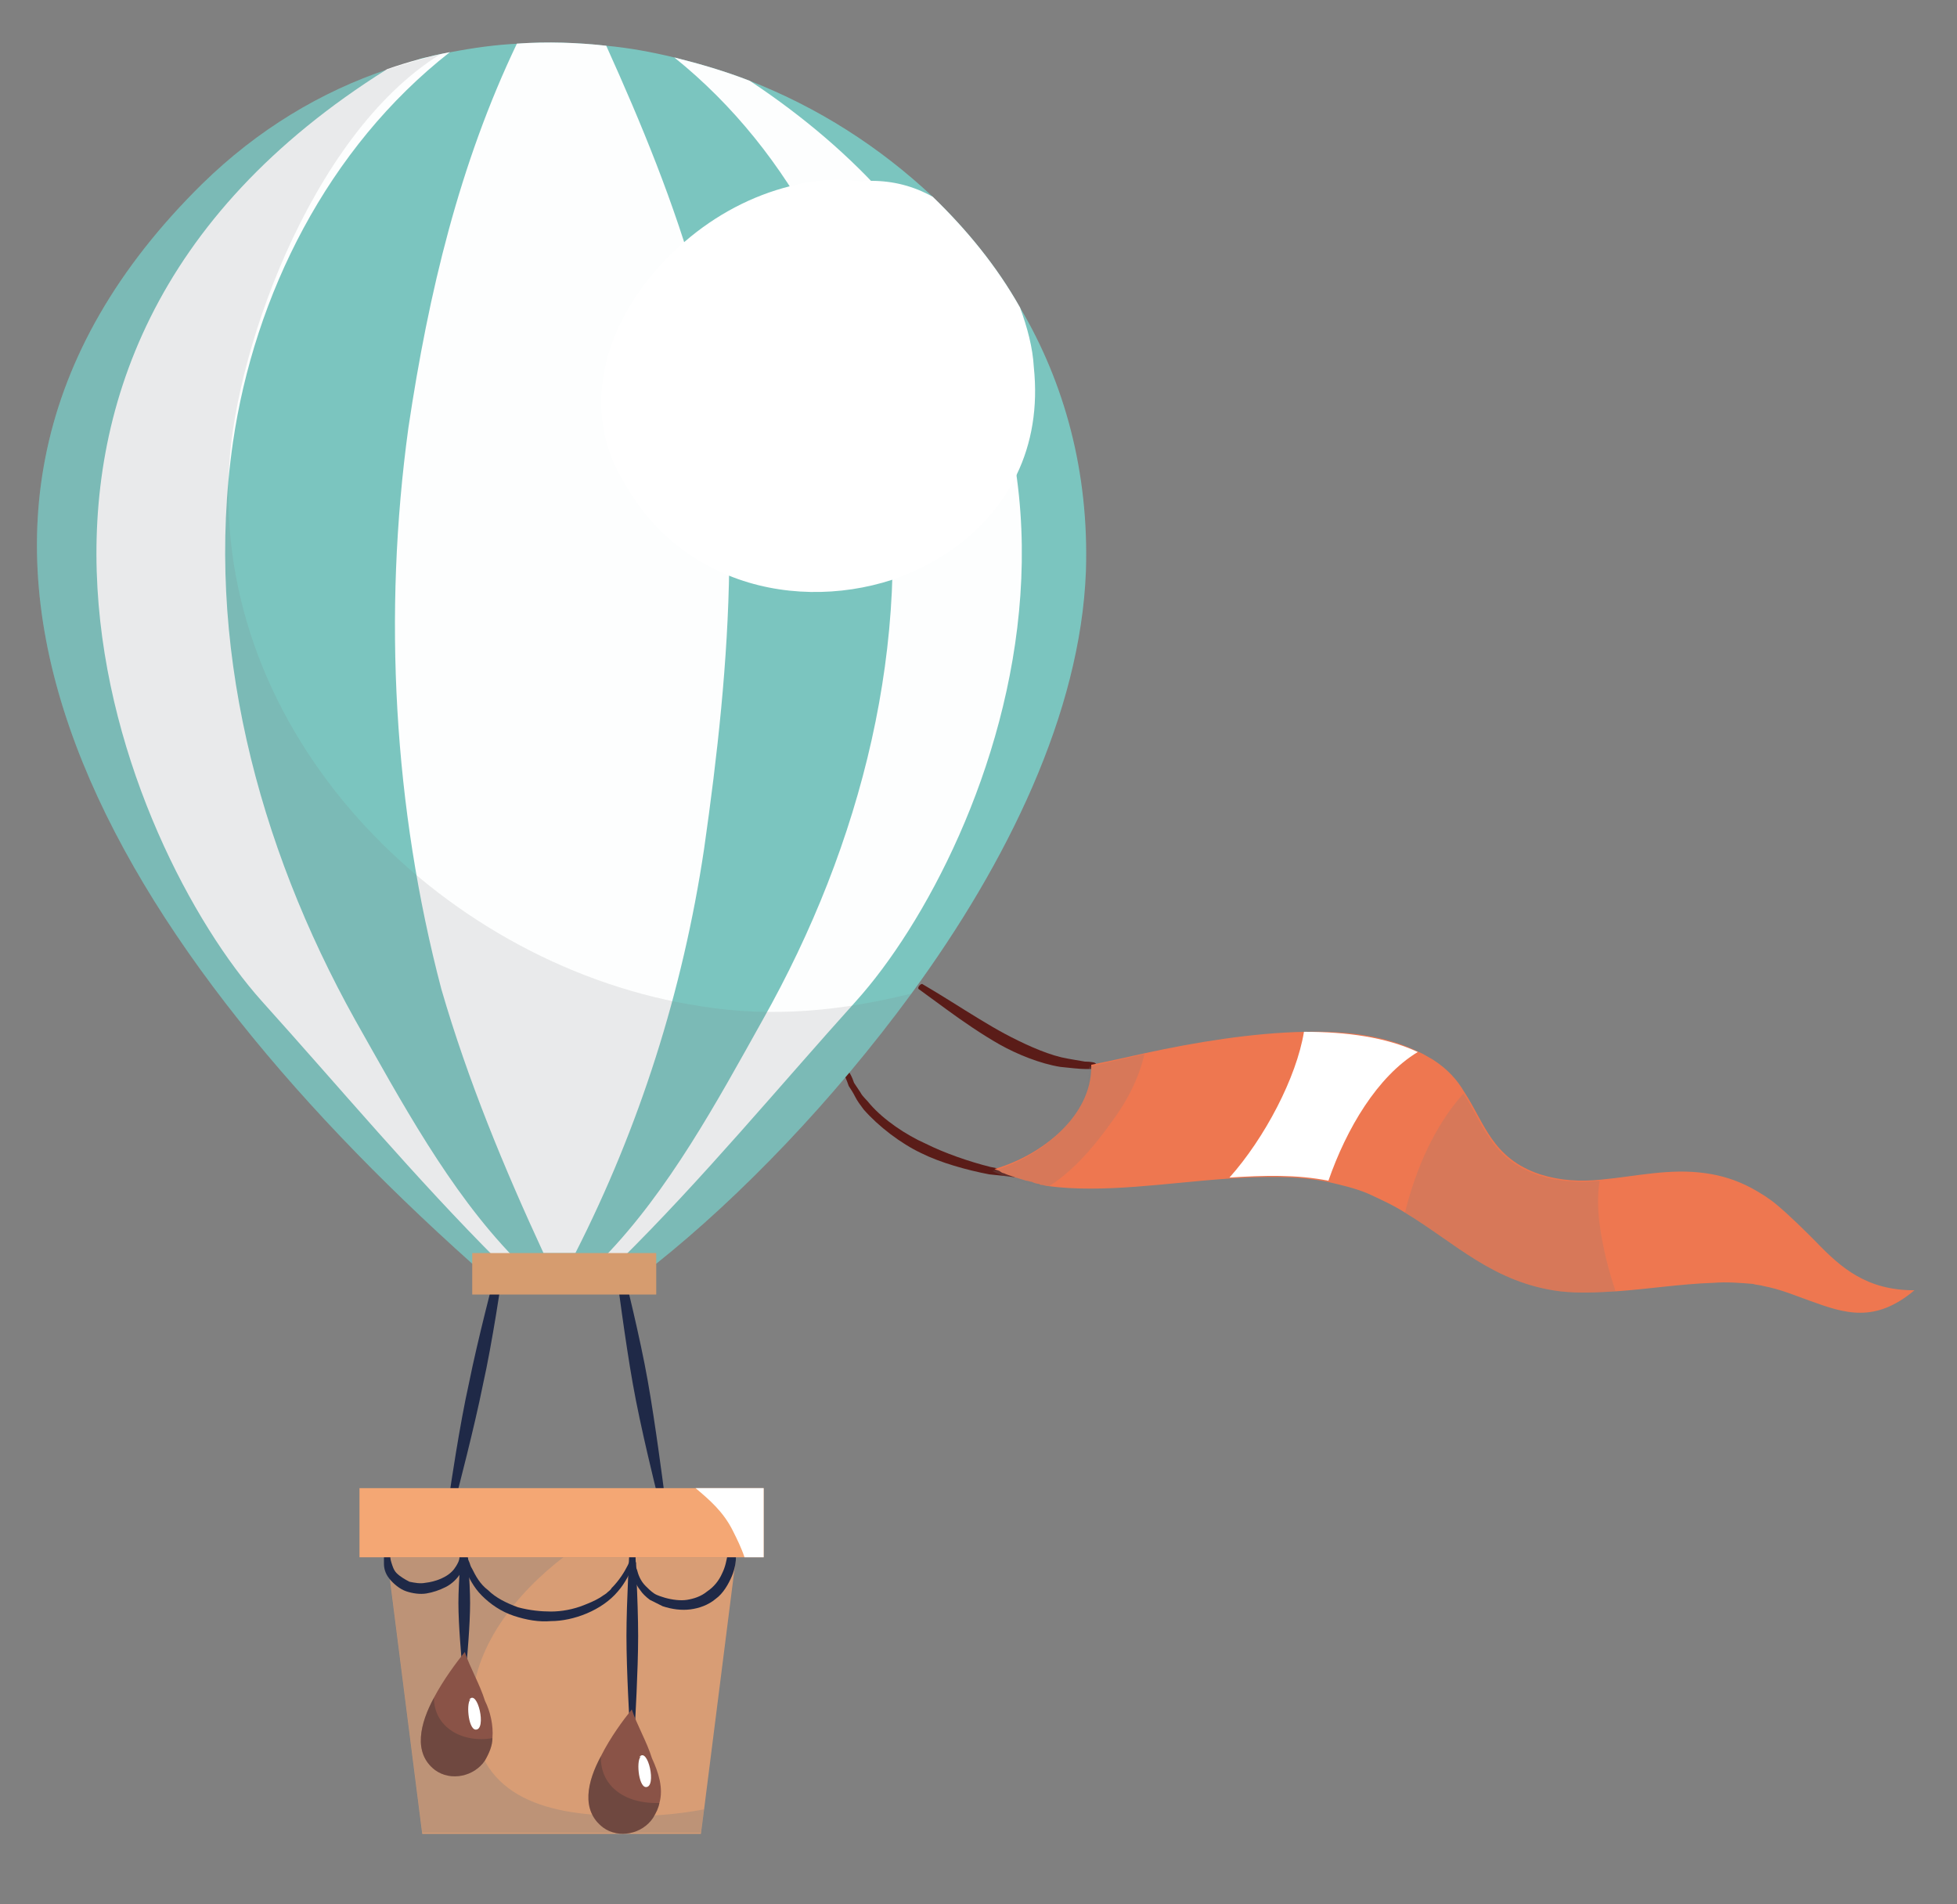 <?xml version="1.0" encoding="utf-8"?>
<!-- Generator: Adobe Illustrator 21.1.0, SVG Export Plug-In . SVG Version: 6.00 Build 0)  -->
<svg version="1.1" id="圖層_1" xmlns="http://www.w3.org/2000/svg" xmlns:xlink="http://www.w3.org/1999/xlink" x="0px" y="0px"
	 viewBox="0 0 184 179" style="enable-background:new 0 0 184 179;" xml:space="preserve">
<rect x="0" y="0" width="184" height="179" fill="#808080" stroke="none"/>
<style type="text/css">
	.st0{opacity:0.2;}
	.st1{fill:#7C7C7D;}
	.st2{fill:#FFFFFF;}
	.st3{fill:#5A1C18;}
	.st4{fill:#EE7750;}
	.st5{fill:#7BC5BF;}
	.st6{fill:#1F2947;}
	.st7{fill:#D89D75;}
	.st8{opacity:0.3;}
	.st9{fill:#FDFEFE;}
	.st10{fill:#8A5347;}
	.st11{opacity:0.15;}
	.st12{fill:#D69C6F;}
	.st13{fill:#F4A774;}
	.st14{fill:#303030;}
</style>
<g>
	<g class="st0">
		<path class="st1" d="M180,121.3c-3.7,3.1-6.5,2.2-9.8,1c-0.3-1.9-0.2-3.8,0.4-5.4C173.1,119.2,175.5,121.3,180,121.3z"/>
	</g>
	<path class="st2" d="M167,113.4c-0.5,2.4-0.9,4.9-1.2,7.4c-0.3-0.1-0.7-0.1-1-0.2c-1.2-0.1-2.5-0.2-3.7-0.1c0.6-3.2-0.1-7-0.8-10.1
		c1.4,0.2,2.8,0.6,4.3,1.4C165.5,112.3,166.3,112.8,167,113.4z"/>
	<g>
		<g>
			<path class="st3" d="M103,100.5c0,0-0.4,0-0.9,0c-0.6,0-1.4-0.1-2.4-0.2c-1.9-0.3-4.1-1.2-5.7-2.1c-1.6-0.9-3.5-2.2-5-3.3
				c-1.5-1.1-2.6-1.9-2.6-1.9c-0.2-0.1,0.1-0.5,0.3-0.5c0,0,1.2,0.7,2.8,1.7c1.6,1,3.5,2.2,5,3c1.5,0.8,3.6,1.8,5.3,2.2
				c0.9,0.2,1.7,0.3,2.2,0.4c0.6,0,0.9,0.1,0.9,0.1C103.2,100,103.2,100.5,103,100.5z"/>
		</g>
		<g>
			<path class="st3" d="M96.6,110.8c0,0-0.4,0-1-0.1c-0.7-0.1-1.6-0.2-2.6-0.3c-2.1-0.4-4.6-1.1-6.4-2c-1.9-0.9-4-2.5-5.4-4.1
				c-0.3-0.4-0.6-0.8-0.8-1.2c-0.2-0.4-0.4-0.7-0.6-1c-0.2-0.6-0.4-1-0.4-1c-0.1-0.2,0.4-0.4,0.5-0.2c0,0,0.2,0.3,0.4,0.9
				c0.2,0.3,0.4,0.6,0.6,0.9c0.2,0.4,0.6,0.7,0.9,1.1c1.3,1.5,3.4,2.9,5.2,3.7c1.8,0.9,4.1,1.7,6.1,2.2c1,0.2,1.9,0.4,2.5,0.5
				c0.6,0.1,1,0.1,1,0.1C96.8,110.3,96.8,110.8,96.6,110.8z"/>
		</g>
		<path class="st4" d="M180,121.3c-3.7,3.1-6.5,2.2-9.8,1c-1.4-0.5-2.8-1.1-4.4-1.4c-0.3-0.1-0.7-0.1-1-0.2
			c-1.2-0.1-2.5-0.2-3.7-0.1c-3.1,0.1-6.2,0.6-9.2,0.8c-1.7,0.1-3.4,0.2-5.2,0c-6.3-0.8-9.8-4.5-14.6-7.4c-1.1-0.7-2.2-1.2-3.5-1.8
			c-1.2-0.5-2.5-0.8-3.8-1.1c-3-0.6-6.1-0.5-9.3-0.3c-5.8,0.4-11.7,1.4-17,0.7c-0.2,0-0.4-0.1-0.5-0.1c-0.1,0-0.2,0-0.3-0.1
			c-0.2,0-0.5-0.1-0.7-0.2c-0.2,0-0.3-0.1-0.5-0.1c-0.3-0.1-0.7-0.2-1-0.3c-0.1,0-0.2-0.1-0.3-0.1c-0.3-0.1-0.6-0.2-0.8-0.3
			c-0.1,0-0.3-0.1-0.4-0.2c-0.2-0.1-0.3-0.1-0.5-0.2c0,0,0,0,0,0c4.5-1.3,9.1-5,9.1-9.6c0-0.1,0-0.2,0-0.2c1.5-0.3,3.3-0.7,5.1-1.1
			c4.6-1,10-1.9,15-2c4-0.1,7.7,0.4,10.7,1.9c0.5,0.2,0.9,0.5,1.3,0.7c1.4,0.9,2.3,1.9,3,3.1c1.9,2.9,2.6,6.2,7.1,7.7
			c1.9,0.6,3.8,0.7,5.7,0.5c3.3-0.3,6.5-1.1,9.9-0.6h0c1.4,0.2,2.8,0.6,4.3,1.4c0.9,0.5,1.7,1,2.4,1.6c1.3,1.1,2.5,2.3,3.6,3.4
			C173.1,119.2,175.5,121.3,180,121.3z"/>
		<g class="st0">
			<path class="st1" d="M151.9,121.4c-1.7,0.1-3.4,0.2-5.2,0c-6.3-0.8-9.8-4.5-14.6-7.4c1-4.1,2.8-8.2,5.5-11.2
				c1.9,2.9,2.6,6.2,7.1,7.7c1.9,0.6,3.8,0.7,5.7,0.5c-0.2,1.2-0.2,2.6,0,4.1C150.7,117.3,151.2,119.3,151.9,121.4z"/>
		</g>
		<g class="st0">
			<path class="st1" d="M107.6,99.1c-0.5,2.2-1.6,4.4-3.1,6.4c-2,2.8-3.9,4.8-6,6.1c-1.8-0.3-3.5-0.7-5.2-1.5c4.5-1.3,9.1-5,9.1-9.6
				c0-0.1,0-0.2,0-0.2C104,99.9,105.8,99.5,107.6,99.1z"/>
		</g>
		<path class="st5" d="M102.1,53.7c-0.5,13.3-7.4,27.4-16.4,39.7c-7.4,10.1-16.1,19.1-24,25.4H44.4C9.7,87.8-13.4,49.2,19,17.3
			c5.2-5.1,11.2-8.7,17.5-10.8c0.7-0.2,1.5-0.5,2.2-0.7c0.2-0.1,0.4-0.1,0.6-0.2c0.1,0,0.2-0.1,0.3-0.1c0.3-0.1,0.6-0.1,0.9-0.2
			c0.2-0.1,0.5-0.1,0.8-0.2c0,0,0.1,0,0.1,0C41.7,5,42,5,42.4,4.9c2.1-0.4,4.2-0.7,6.4-0.8C51.5,3.9,54.3,4,57,4.3
			c2.2,0.2,4.3,0.6,6.4,1.1h0c2.4,0.6,4.8,1.3,7.1,2.2c0,0,0,0,0,0c6.4,2.5,12.2,6.2,17.2,10.9c3.2,3.1,6,6.5,8.2,10.4
			C100.1,36,102.4,44.4,102.1,53.7z"/>
		<g>
			<path class="st6" d="M42.3,140.2c0,0,0.9-6.2,1.8-10.2c0.8-4,2.4-10.1,2.4-10.1c0.1-0.2,0.7-0.1,0.7,0.1c0,0-0.9,6.2-1.8,10.2
				c-0.8,4-2.4,10.1-2.4,10.1C42.9,140.5,42.3,140.4,42.3,140.2z"/>
		</g>
		<g>
			<path class="st6" d="M61.7,140.1c0,0-1.5-6-2.2-10C58.8,126.2,58,120,58,120c0-0.2,0.7-0.3,0.7-0.2c0,0,1.5,6,2.2,10
				c0.7,3.9,1.5,10.1,1.5,10.1C62.4,140.1,61.8,140.3,61.7,140.1z"/>
		</g>
		<polygon class="st7" points="69.2,146.4 69.1,147.2 66.2,170.1 65.9,172.4 39.7,172.4 36.5,147.2 36.4,146.4 		"/>
		<g class="st8">
			<path class="st1" d="M66.2,170.1l-0.3,2.2H39.7l-3.3-26h16.7c-4.5,3.4-8.8,8.7-8.7,14.4c0.2,8.1,6.7,9.9,13.7,10
				C60.9,170.8,63.5,170.6,66.2,170.1z"/>
		</g>
		<path class="st9" d="M66.2,79.8c-2,13.4-6.1,26.2-12.1,38h-3c-3.7-8-7.1-16.2-9.6-24.8c-4.5-17.1-5.5-35.3-3.1-52.8
			c1.9-12.7,4.8-24.8,10.2-36.1C51.5,3.9,54.3,4,57,4.3c3.3,7.3,6.4,14.8,8.6,22.7C70.2,44.1,68.7,62.3,66.2,79.8z"/>
		<path class="st9" d="M48.3,118.2l-1.4,0.4c-7.9-7.9-15-16.4-22.3-24.5C11.8,79.8-7.7,34.1,36.4,6.5c2-0.7,3.9-1.2,5.9-1.6
			c-11.5,9-18.4,22.9-20.4,36.7c-2.7,18.7,2.3,37.8,11.5,54.3C37.7,103.5,42.2,111.9,48.3,118.2z"/>
		<path class="st9" d="M80.5,94.1c-7.3,8.1-14.4,16.7-22.3,24.5l-1.4-0.4c6.1-6.3,10.6-14.6,14.9-22.3C81,79.4,85.9,60.3,83.2,41.6
			c-2-13.6-8.6-27.2-19.8-36.2c2.4,0.6,4.8,1.3,7.1,2.2c0,0,0,0,0,0C112.3,35.3,93.2,80,80.5,94.1z"/>
		<g>
			<path class="st6" d="M43.4,156c0,0-0.3-3.2-0.3-5.3c0-2.1,0.3-5.3,0.3-5.3c0-0.1,0.5-0.1,0.5,0c0,0,0.3,3.2,0.3,5.3
				c0,2.1-0.3,5.3-0.3,5.3C43.9,156.1,43.4,156.1,43.4,156z"/>
		</g>
		<path class="st10" d="M46.3,163.4c0,0.7-0.3,1.4-0.7,2.1c-1,1.5-3.2,2-4.7,0.9c-2.1-1.6-1.4-4.4-0.1-6.8c0.9-1.7,2.1-3.3,2.9-4.3
			c0.5,1.5,1.4,3,1.9,4.6C46.1,160.9,46.4,162.2,46.3,163.4z"/>
		<g>
			<path class="st6" d="M59.8,146.2c0,0-0.1,0.4-0.3,1.1c-0.3,0.6-0.7,1.5-1.4,2.3c-1.5,1.8-4.2,2.8-6.3,2.8
				c-1.1,0.1-2.3-0.1-3.5-0.5c-1.2-0.4-2.2-1.1-3-1.9c-0.8-0.8-1.2-1.7-1.5-2.3c-0.1-0.3-0.2-0.6-0.2-0.8c0-0.2-0.1-0.3-0.1-0.3
				c-0.1-0.2,0.5-0.3,0.5-0.1c0,0,0,0.1,0.1,0.3c0.1,0.2,0.1,0.4,0.3,0.7c0.3,0.6,0.7,1.4,1.5,2c0.7,0.7,1.7,1.2,2.8,1.6
				c1.1,0.3,2.2,0.4,3.1,0.4c1,0,2.1-0.2,3.1-0.6c0.5-0.2,1-0.4,1.5-0.7l0.3-0.2l0.3-0.2c0.2-0.2,0.4-0.3,0.5-0.5
				c0.7-0.7,1.2-1.5,1.5-2.1c0.3-0.6,0.4-0.9,0.4-0.9C59.4,145.9,59.8,145.9,59.8,146.2z"/>
		</g>
		<g>
			<path class="st6" d="M69.2,145.5c0,0,0,0.1,0,0.2c0,0.1,0,0.3,0,0.6c0,0.5-0.1,1.2-0.4,1.9c-0.3,0.7-0.8,1.6-1.5,2.1
				c-0.7,0.6-1.6,0.9-2.4,1c-0.8,0.1-1.7,0-2.6-0.3c-0.4-0.2-0.8-0.4-1.2-0.6c-0.4-0.3-0.7-0.6-0.9-0.9c-0.5-0.6-0.7-1.4-0.8-1.8
				c0-0.3-0.1-0.4-0.1-0.6c0-0.1,0-0.2,0-0.2c0-0.2,0.5-0.1,0.5,0c0,0,0,0.1,0,0.2c0,0.1,0,0.3,0.1,0.5c0.1,0.4,0.3,1,0.8,1.5
				c0.2,0.2,0.5,0.5,0.8,0.7c0.3,0.2,0.7,0.3,1,0.4c0.7,0.2,1.5,0.3,2.1,0.2c0.6-0.1,1.3-0.3,1.9-0.8c0.6-0.4,1.1-1,1.4-1.7
				c0.3-0.6,0.4-1.2,0.5-1.7c0-0.2,0-0.4,0.1-0.5c0-0.1,0-0.2,0-0.2C68.7,145.4,69.2,145.4,69.2,145.5z"/>
		</g>
		<g>
			<path class="st6" d="M36.7,146.4c0,0,0,0.2,0.1,0.5c0.1,0.3,0.2,0.7,0.5,1c0.3,0.3,0.8,0.6,1.2,0.8c0.5,0.1,1,0.2,1.5,0.1
				c0.9-0.1,2.1-0.5,2.7-1.3c0.3-0.4,0.5-0.8,0.5-1.1c0.1-0.3,0.1-0.5,0.1-0.5c0-0.1,0.5-0.1,0.5,0c0,0,0,0.1,0,0.2
				c0,0.1,0,0.2,0,0.4c0,0.4-0.2,0.9-0.5,1.4c-0.3,0.5-0.8,1-1.4,1.3c-0.6,0.3-1.2,0.5-1.8,0.6c-0.6,0.1-1.3,0-1.9-0.2
				c-0.6-0.2-1.2-0.7-1.6-1.2c-0.4-0.5-0.5-1-0.5-1.4c0-0.4,0-0.6,0-0.6C36.2,146.3,36.6,146.3,36.7,146.4z"/>
		</g>
		<g class="st11">
			<path class="st1" d="M85.7,93.4c-7.4,10.1-16.1,19.1-24,25.4H44.4C9.7,87.8-13.4,49.2,19,17.3c5.2-5.1,11.2-8.7,17.5-10.8
				c1.6-0.5,3.2-1,4.9-1.4C29.1,12.7,21.7,33.9,21.5,45C20.6,70,42.2,91,65.9,94.6C72.7,95.7,79.3,95,85.7,93.4z"/>
		</g>
		<rect x="44.4" y="117.8" class="st12" width="17.3" height="3.9"/>
		<g>
			<path class="st6" d="M59.2,162.1c0,0-0.3-5-0.3-8.3c0-3.2,0.3-8.3,0.3-8.3c0-0.2,0.5-0.2,0.5,0c0,0,0.3,5,0.3,8.3
				c0,3.2-0.3,8.3-0.3,8.3C59.7,162.3,59.3,162.3,59.2,162.1z"/>
		</g>
		<rect x="33.8" y="139.9" class="st13" width="38" height="6.5"/>
		<path class="st10" d="M62,169.5c-0.1,0.5-0.3,0.9-0.6,1.4c-1,1.5-3.2,2-4.7,0.9c-2.1-1.6-1.5-4.3-0.2-6.7c0.9-1.8,2.1-3.4,2.9-4.4
			c0.5,1.5,1.4,3,1.9,4.6C61.9,166.6,62.4,168.1,62,169.5z"/>
		<g class="st8">
			<path class="st14" d="M46.3,163.4c0,0.7-0.3,1.4-0.7,2.1c-1,1.5-3.2,2-4.7,0.9c-2.1-1.6-1.4-4.4-0.1-6.8
				C40.8,162.4,43.5,163.9,46.3,163.4z"/>
		</g>
		<g class="st8">
			<path class="st14" d="M62,169.5c-0.1,0.5-0.3,0.9-0.6,1.4c-1,1.5-3.2,2-4.7,0.9c-2.1-1.6-1.5-4.3-0.2-6.7
				C56.4,167.7,58.5,169.6,62,169.5C62,169.5,62,169.5,62,169.5z"/>
		</g>
		<path class="st2" d="M95.6,44.6c-2.3,4.8-6.7,8.2-11.7,9.9c-4.9,1.6-10.5,1.6-15.4-0.4c-3.9-1.6-7.4-4.4-9.8-8.7
			c-4.8-7.8-1.1-16.9,5.7-22.7c2.9-2.5,6.3-4.3,9.9-5.2c2.6-0.7,5.4-0.8,7.9-0.2l0,0L81,17c0.3,0,0.6,0,0.9,0c2.1,0,4,0.5,5.8,1.5
			c3.2,3.1,6,6.5,8.2,10.4c0.7,1.9,1.2,3.8,1.3,5.6C97.6,38.3,97,41.7,95.6,44.6z"/>
		<path class="st2" d="M133.3,98.9c-3.8,2.3-6.7,7.2-8.4,12.1c-3-0.6-6.1-0.5-9.3-0.3c3.3-3.7,6.3-9.4,7-13.7
			C126.6,97,130.3,97.5,133.3,98.9z"/>
		<path class="st2" d="M60.3,165.1c-0.5,0.2-0.3,2.8,0.4,2.9c1.1,0.1,0.2-3.9-0.6-2.8"/>
		<path class="st2" d="M44.3,159.7c-0.5,0.2-0.3,2.8,0.4,2.9c1.1,0.1,0.2-3.9-0.6-2.8"/>
		<path class="st2" d="M70,146.4c-0.3-0.9-0.7-1.7-1.1-2.5c-0.9-1.8-2.2-2.9-3.5-4h6.4v6.5h-1.4H70z"/>
	</g>
</g>
</svg>
